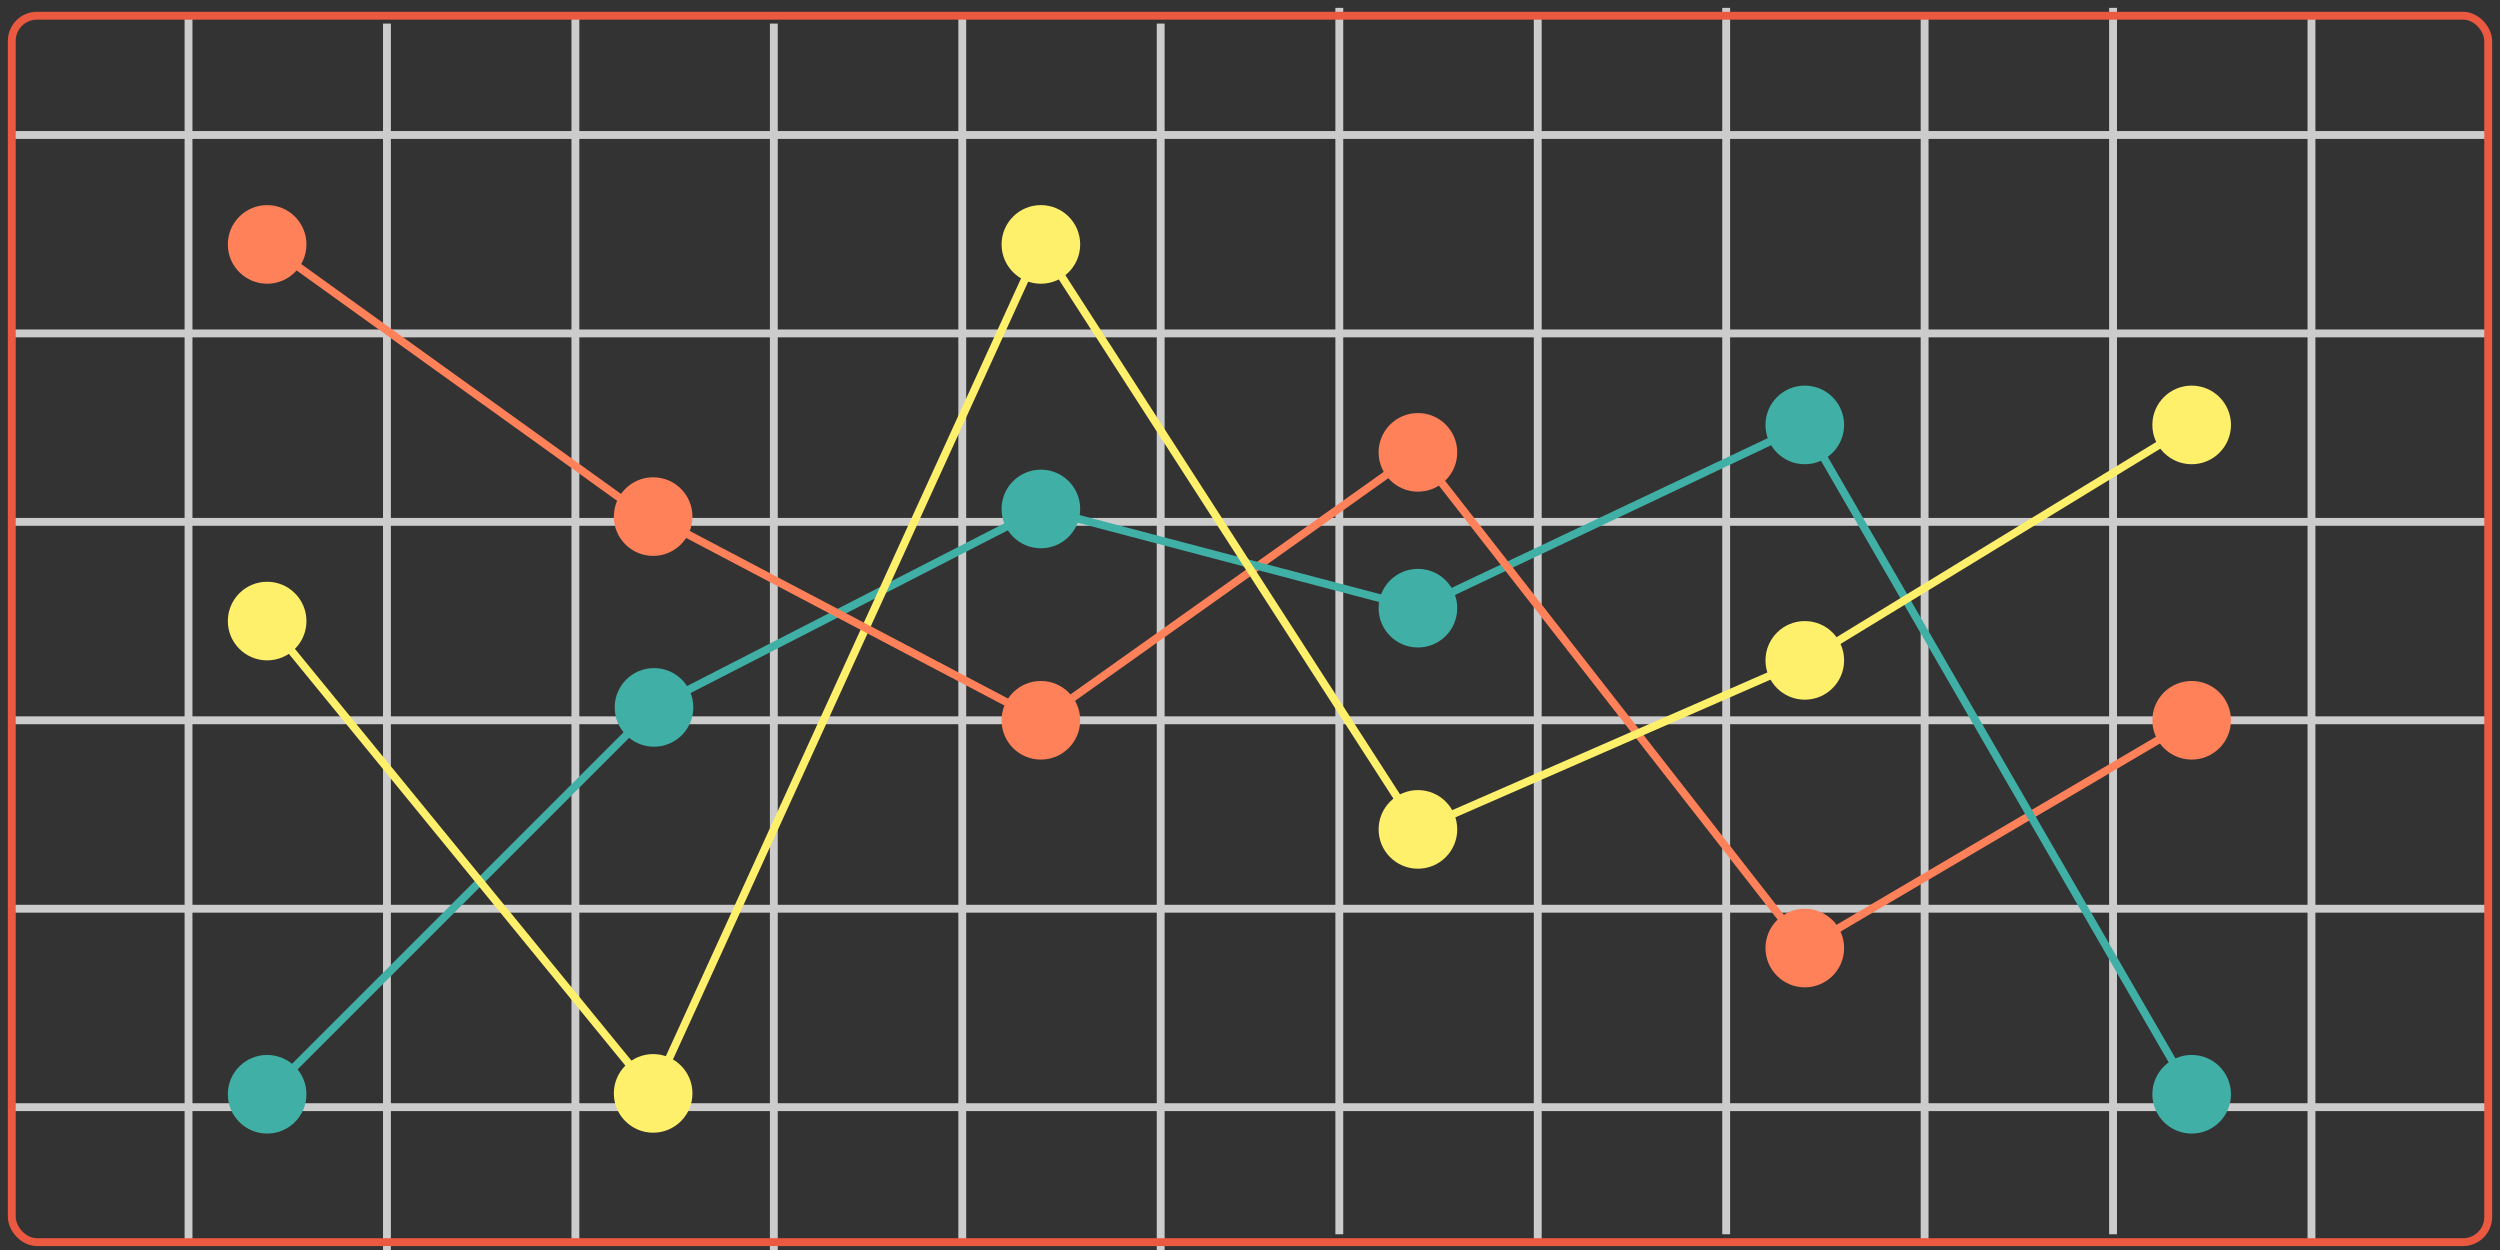 <svg id="Layer_1" data-name="Layer 1" xmlns="http://www.w3.org/2000/svg" viewBox="0 0 318 159"><rect x="0" y="0" width="318" height="159" fill="#333333" stroke="none"/><defs><style>.cls-1,.cls-2{fill:none;}.cls-1{stroke:#ccc;}.cls-2{stroke:#eb5941;}.cls-3,.cls-4{fill:#40b0a6;}.cls-4{stroke:#40b0a6;}.cls-5,.cls-6{fill:#fff06c;}.cls-6{stroke:#fff06c;}.cls-7,.cls-8{fill:#ff815a;}.cls-8{stroke:#ff815a;}</style></defs><line class="cls-1" x1="23.98" y1="158" x2="23.98" y2="2"/><line class="cls-1" x1="73.19" y1="158" x2="73.19" y2="2"/><line class="cls-1" x1="122.4" y1="158" x2="122.4" y2="2"/><line class="cls-1" x1="49.22" y1="159" x2="49.22" y2="3"/><line class="cls-1" x1="98.43" y1="159" x2="98.43" y2="3"/><line class="cls-1" x1="147.64" y1="159" x2="147.64" y2="3"/><line class="cls-1" x1="170.36" y1="157" x2="170.36" y2="1"/><line class="cls-1" x1="219.57" y1="157" x2="219.57" y2="1"/><line class="cls-1" x1="268.78" y1="157" x2="268.78" y2="1"/><line class="cls-1" x1="195.6" y1="158" x2="195.6" y2="2"/><line class="cls-1" x1="244.81" y1="158" x2="244.81" y2="2"/><line class="cls-1" x1="294.02" y1="158" x2="294.02" y2="2"/><line class="cls-1" x1="316.5" y1="140.83" x2="1.5" y2="140.83"/><line class="cls-1" x1="316.5" y1="91.62" x2="1.5" y2="91.62"/><line class="cls-1" x1="316.5" y1="42.41" x2="1.5" y2="42.41"/><line class="cls-1" x1="316.5" y1="115.59" x2="1.5" y2="115.59"/><line class="cls-1" x1="316.5" y1="66.38" x2="1.5" y2="66.38"/><line class="cls-1" x1="316.5" y1="17.17" x2="1.5" y2="17.17"/><rect class="cls-2" x="1.5" y="2" width="315" height="156" rx="3.2"/><circle class="cls-3" cx="132.4" cy="64.74" r="5"/><circle class="cls-3" cx="33.98" cy="139.19" r="5"/><circle class="cls-3" cx="83.19" cy="89.98" r="5"/><circle class="cls-3" cx="180.36" cy="77.36" r="5"/><circle class="cls-3" cx="229.57" cy="54.05" r="5"/><circle class="cls-3" cx="278.78" cy="139.19" r="5"/><line class="cls-4" x1="33.98" y1="139.19" x2="83.19" y2="89.98"/><line class="cls-4" x1="83.19" y1="89.98" x2="132.4" y2="64.74"/><line class="cls-4" x1="180.36" y1="77.36" x2="229.57" y2="54.05"/><circle class="cls-5" cx="33.98" cy="79" r="5"/><line class="cls-6" x1="83.08" y1="139.08" x2="132.4" y2="31.09"/><circle class="cls-7" cx="33.98" cy="31.09" r="5"/><circle class="cls-7" cx="83.08" cy="65.71" r="5"/><circle class="cls-7" cx="132.4" cy="91.62" r="5"/><circle class="cls-7" cx="180.36" cy="57.54" r="5"/><circle class="cls-7" cx="229.57" cy="120.59" r="5"/><circle class="cls-7" cx="278.78" cy="91.62" r="5"/><line class="cls-8" x1="33.98" y1="31.09" x2="83.08" y2="66.38"/><line class="cls-8" x1="83.19" y1="65.71" x2="132.4" y2="91.62"/><line class="cls-8" x1="132.4" y1="91.62" x2="180.36" y2="57.54"/><line class="cls-8" x1="180.36" y1="57.54" x2="229.57" y2="120.59"/><line class="cls-8" x1="229.57" y1="120.59" x2="278.78" y2="91.62"/><line class="cls-4" x1="132.4" y1="64.74" x2="180.36" y2="77.36"/><line class="cls-4" x1="229.57" y1="54.05" x2="278.78" y2="139.19"/><circle class="cls-5" cx="83.08" cy="139.08" r="5"/><circle class="cls-5" cx="132.4" cy="31.09" r="5"/><circle class="cls-5" cx="180.36" cy="105.5" r="5"/><circle class="cls-5" cx="229.57" cy="84" r="5"/><circle class="cls-5" cx="278.78" cy="54.05" r="5"/><line class="cls-6" x1="83.08" y1="139.08" x2="33.98" y2="79"/><line class="cls-6" x1="132.4" y1="31.09" x2="180.36" y2="105.5"/><line class="cls-6" x1="180.36" y1="105.5" x2="229.57" y2="84"/><line class="cls-6" x1="229.57" y1="84.1" x2="278.78" y2="54.05"/></svg>